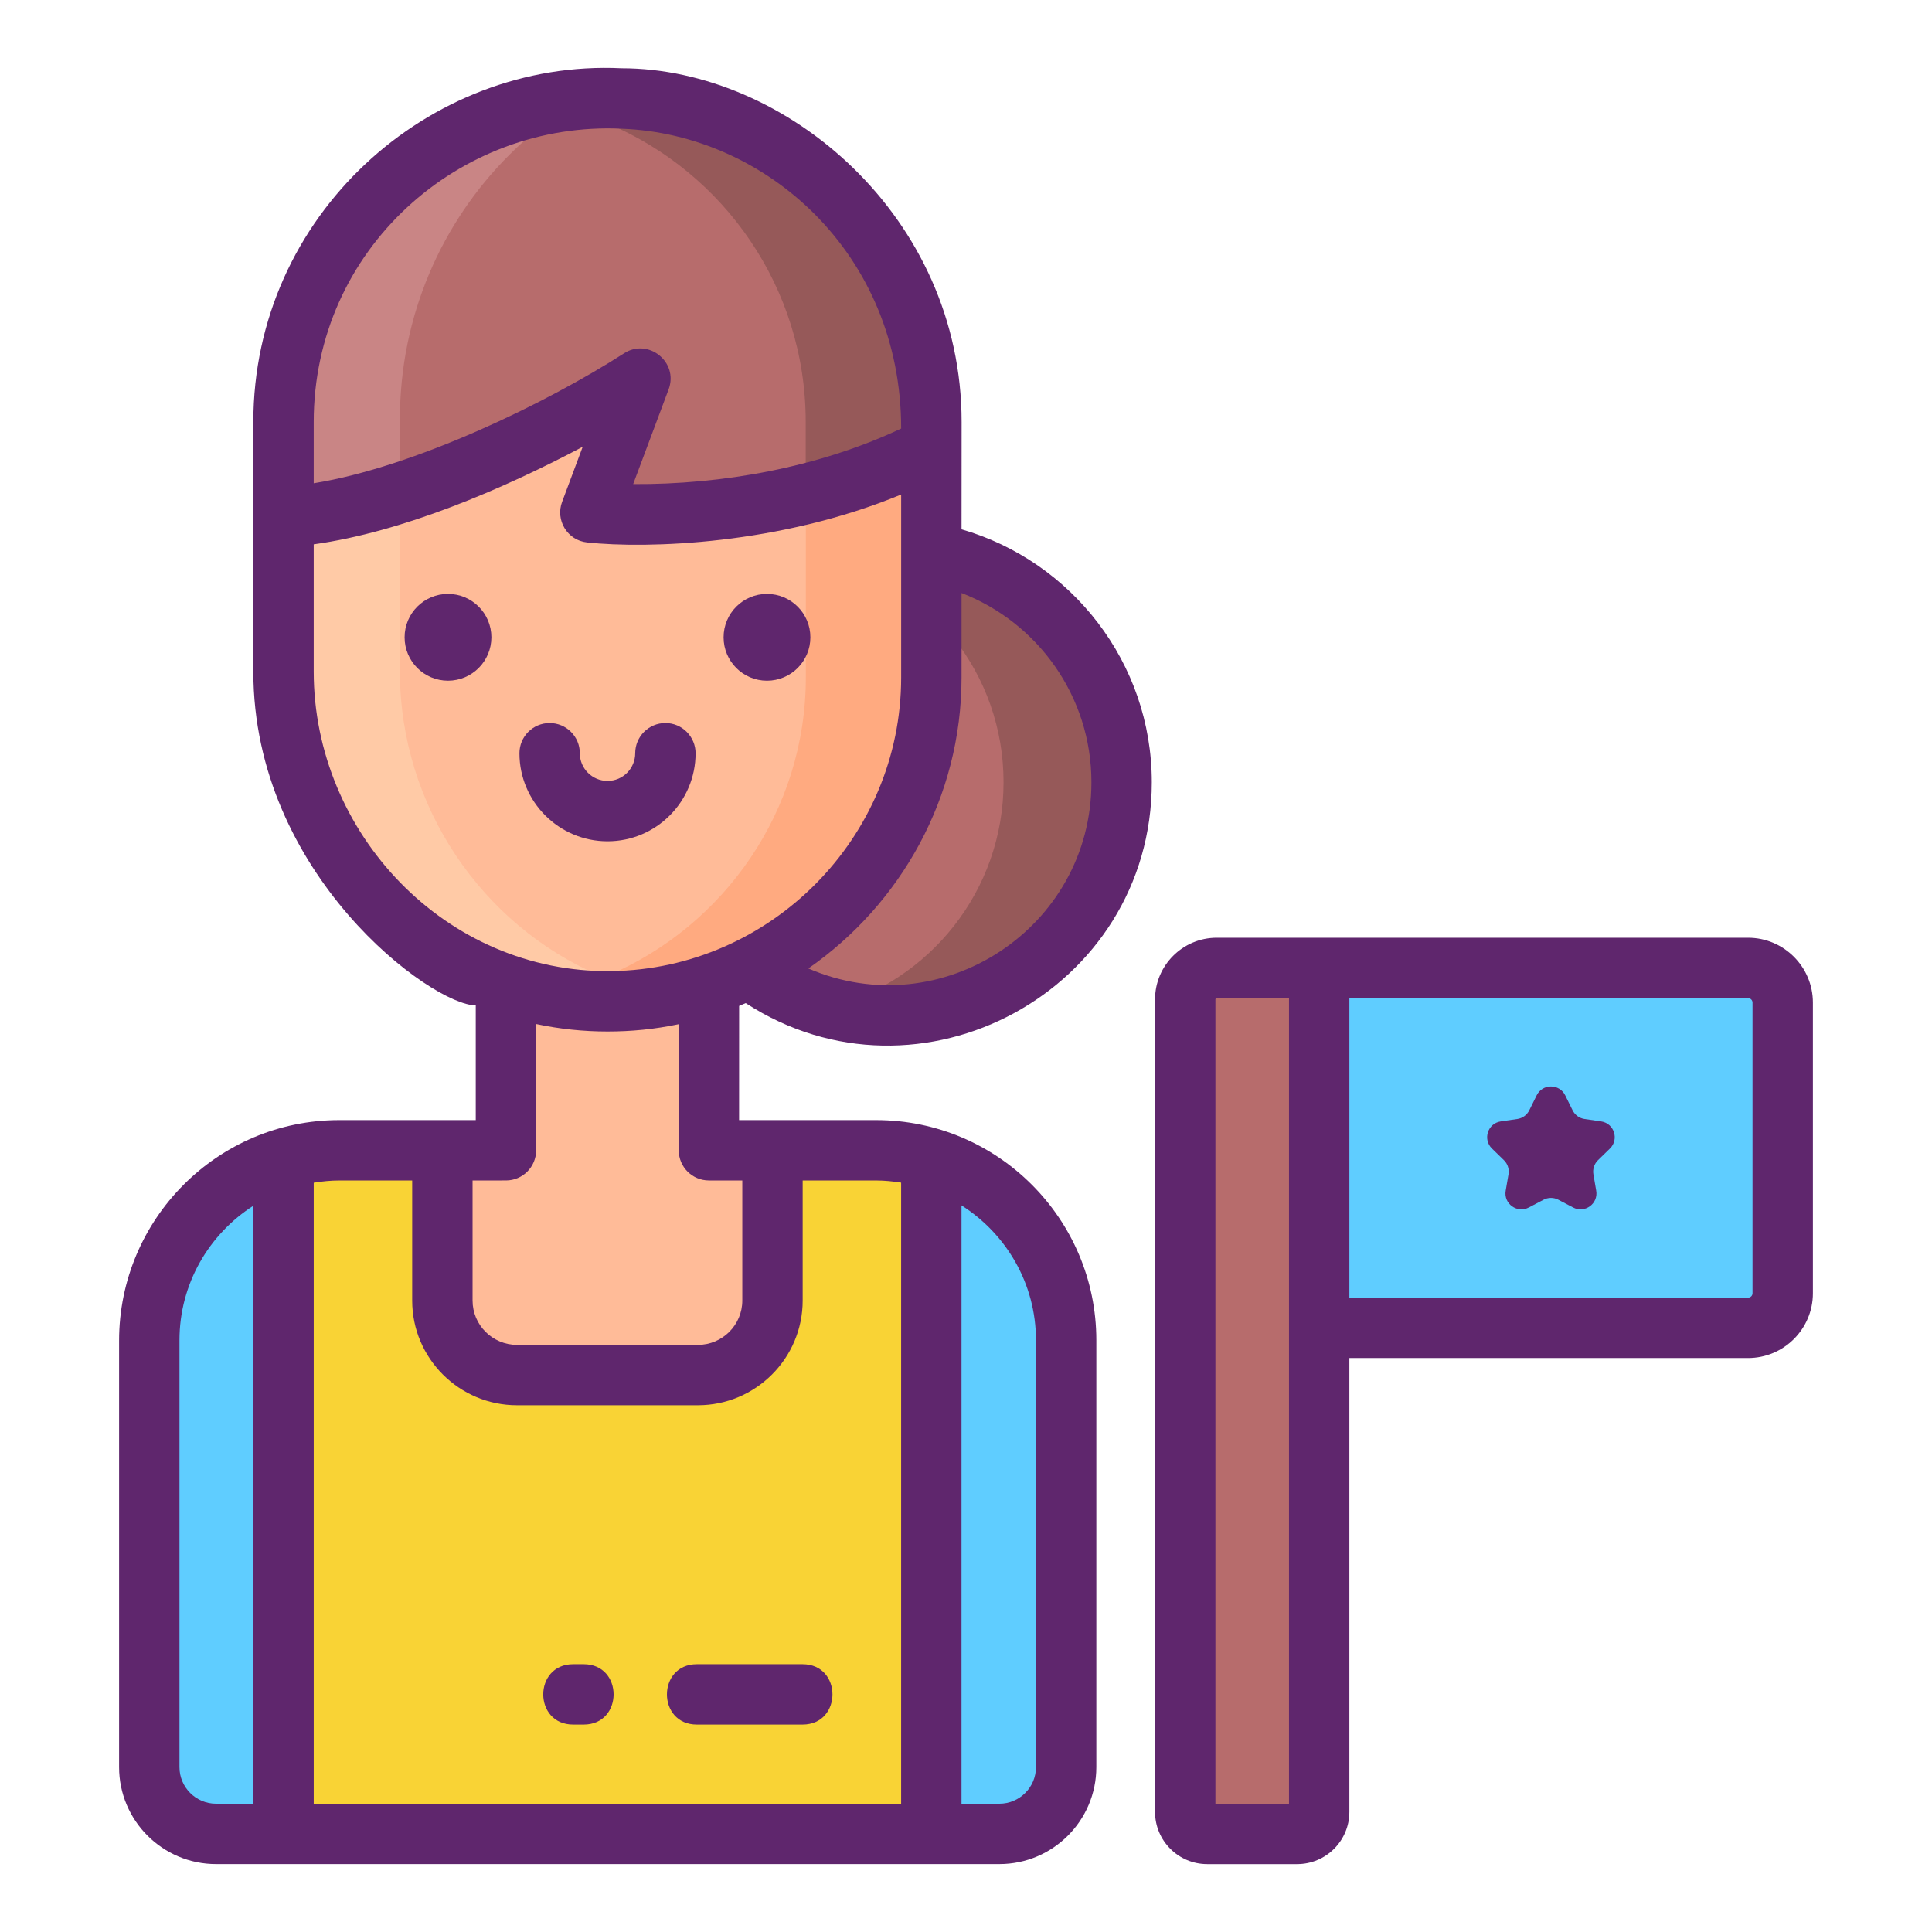 <?xml version="1.0" encoding="utf-8"?>
<!-- Generator: Adobe Illustrator 24.0.0, SVG Export Plug-In . SVG Version: 6.00 Build 0)  -->
<svg version="1.1" id="Icon_Set" xmlns="http://www.w3.org/2000/svg" xmlns:xlink="http://www.w3.org/1999/xlink" x="0px" y="0px"
	 viewBox="0 0 256 256" enable-background="new 0 0 256 256" xml:space="preserve">
<g>
	<g>
		<g>
			<g>
				<g>
					<g>
						<circle fill="#B76C6C" cx="117.743" cy="103.644" r="30.876"/>
						<path fill="#965959" d="M109.919,73.771c2.493-0.657,5.122-1.002,7.824-1.002c17.057,0,30.881,13.823,30.881,30.87
							c0,17.057-13.823,30.881-30.881,30.881c-2.702,0-5.331-0.344-7.824-1.002c13.27-3.464,23.056-15.524,23.056-29.879
							C132.975,89.294,123.189,77.234,109.919,73.771z"/>
					</g>
					<g>
						<g>
							<g>
								<g>
									<path fill="#F9D335" d="M141.274,177.594v56.562c0,4.886-3.961,8.846-8.846,8.846H28.633c-4.886,0-8.846-3.961-8.846-8.846
										v-56.562c0-13.902,11.27-25.172,25.172-25.172h71.143C129.996,152.422,141.274,163.683,141.274,177.594z"/>
									<path fill="#F9E27D" d="M37.571,153.52v89.487h-8.944c-4.884,0-8.842-3.971-8.842-8.855v-56.554
										C19.785,166.269,27.27,156.678,37.571,153.52z"/>
									<path fill="#5FCDFF" d="M141.279,177.597v56.554c0,4.884-3.971,8.855-8.855,8.855h-9.02v-89.512
										C133.744,156.628,141.279,166.231,141.279,177.597z"/>
									<path fill="#5FCDFF" d="M37.571,153.52v89.487h-8.944c-4.884,0-8.842-3.971-8.842-8.855v-56.554
										C19.785,166.269,27.27,156.678,37.571,153.52z"/>
									<path fill="#FFBB98" d="M80.48,13.006c-11.857,0-22.572,4.803-30.339,12.569c-7.767,7.767-12.569,18.498-12.569,30.355
										v33.054c0,19.027,12.377,35.611,29.473,41.444v21.99h-8.425v19.91c0,5.454,4.421,9.875,9.875,9.875h23.984
										c5.454,0,9.875-4.421,9.875-9.875v-19.91H93.93v-21.927c17.072-5.67,29.475-21.827,29.475-40.729V55.931
										C123.405,32.233,104.195,13.006,80.48,13.006z"/>
									<path fill="#FFAA80" d="M123.405,59.276v30.488c0,20.734-14.921,38.172-34.561,42.08h-0.017
										c-0.43,0.083-0.861,0.166-1.292,0.232c-2.103,0.364-4.256,0.563-6.459,0.596c-3.014,0.05-5.945-0.232-8.794-0.828
										c2.898-0.58,5.664-1.457,8.313-2.6c15.351-6.541,26.182-21.81,26.182-39.496V65.453
										C112.177,64.128,117.841,62.157,123.405,59.276z"/>
									<path fill="#FFCAA6" d="M87.618,131.843c-0.017,0.05-0.05,0.116-0.083,0.232c-2.103,0.364-4.256,0.563-6.459,0.596
										c-3.014,0.05-5.945-0.232-8.794-0.828c-0.017,0-0.017,0-0.017,0c-19.74-3.975-34.694-21.942-34.694-42.858v-20.17
										c4.786-1.041,7.4-0.934,15.418-3.494v23.665c0,17.869,10.913,33.584,26.397,40.258
										C82.004,130.386,84.753,131.264,87.618,131.843z"/>
									<path fill="#B76C6C" d="M123.419,55.932v3.329l-0.01,0.01c-5.566,2.89-11.244,4.861-16.647,6.179
										c-15.503,3.861-28.535,2.451-28.535,2.451l6.628-17.72c-0.613,0.398-14.921,9.488-30.639,14.737
										c-0.409,0.133-0.817,0.265-1.226,0.398c-5.158,1.654-10.438,2.87-15.422,3.197V55.932
										c0-20.937,14.972-38.268,34.632-42.118c1.522-0.296,3.064-0.511,4.637-0.643c1.205-0.112,2.42-0.163,3.656-0.163
										c2.798,0,5.597,0.286,8.262,0.807c8.548,1.665,16.147,5.852,22.06,11.765C118.599,33.33,123.419,44.074,123.419,55.932z"/>
									<path fill="#965959" d="M123.421,55.931v3.329l-0.017,0.017c-5.564,2.881-11.244,4.852-16.643,6.177v-9.522
										c0-17.819-10.83-33.088-26.281-39.579c-2.633-1.093-5.415-1.954-8.28-2.534c2.683-0.53,5.465-0.811,8.297-0.811
										c2.799,0,5.597,0.281,8.264,0.811c8.545,1.656,16.146,5.846,22.058,11.758C118.602,33.326,123.421,44.073,123.421,55.931z"
										/>
									<path fill="#C98585" d="M76.838,13.17c-3.411,2.063-6.547,4.545-9.355,7.353c-8.967,8.957-14.492,21.345-14.492,35v9.794
										c-5.158,1.654-10.438,2.87-15.422,3.197V55.932c0-20.937,14.972-38.268,34.632-42.118
										C73.723,13.517,75.265,13.303,76.838,13.17z"/>
								</g>
							</g>
						</g>
					</g>
				</g>
			</g>
			<g>
				<path fill="#B76C6C" d="M171.884,243.006h-11.922c-1.608,0-2.912-1.304-2.912-2.912V132.428c0-2.301,1.865-4.167,4.167-4.167
					h13.578v111.833C174.796,241.703,173.492,243.006,171.884,243.006z"/>
				<path fill="#5FCDFF" d="M231.634,175.947h-56.838v-47.686h56.838c2.531,0,4.583,2.052,4.583,4.583v38.52
					C236.217,173.895,234.165,175.947,231.634,175.947z"/>
			</g>
		</g>
	</g>
	<g>
		<path fill="#5F266D" d="M59.362,78.695c-3.176,0-5.75,2.574-5.75,5.75c0,3.176,2.574,5.75,5.75,5.75c3.176,0,5.75-2.574,5.75-5.75
			C65.112,81.269,62.537,78.695,59.362,78.695z"/>
		<circle fill="#5F266D" cx="101.629" cy="84.446" r="5.75"/>
		<path fill="#5F266D" d="M97.939,133.286c0.29-0.12,0.58-0.24,0.87-0.37c23.049,14.971,53.81-1.652,53.81-29.27
			c0-15.88-10.67-29.31-25.21-33.51c0-5.902,0.01-13.014,0.01-14.21c0-27.267-23.285-46.88-45.06-46.88
			c-25.533-1.237-48.79,19.505-48.79,46.88c0,11.754,0,20.409,0,33.06c0,26.94,23.669,44.23,29.471,44.23v15.199
			c-0.292,0-4.221,0.003-18.089,0.003c-16.085,0-29.171,13.086-29.171,29.236v56.5c0,7.083,5.763,12.847,12.846,12.847
			c13.221,0,91.194,0,103.798,0c7.083,0,12.846-5.763,12.846-12.847V177.59c0-16.085-13.086-29.171-29.17-29.171
			c-10.551,0-17.063-0.003-18.166-0.003C97.935,148.408,97.932,133.29,97.939,133.286z M93.935,156.416
			c0.853,0,2.097,0.003,4.424,0.003v15.914c0,3.236-2.639,5.87-5.882,5.87H68.5c-3.244,0-5.882-2.633-5.882-5.87v-15.914
			c2.298,0,2.124-0.003,4.423-0.003c2.209,0,4-1.791,4-4v-16.729c3.09,0.66,6.249,0.99,9.458,0.99c3.123,0,6.22-0.292,9.436-0.969
			v16.709C89.935,154.625,91.726,156.416,93.935,156.416z M144.619,103.646c0,19.305-19.862,32.313-37.51,24.68
			c12.24-8.51,20.3-22.67,20.3-38.57v-11.18C137.469,82.456,144.619,92.236,144.619,103.646z M41.569,55.926
			c0-22.945,19.323-39.895,40.82-38.87c19.066,0.707,37.02,16.502,37.02,39.73c-10.998,5.174-23.707,7.43-35.51,7.36l4.7-12.56
			c1.345-3.632-2.731-6.842-5.92-4.76c-10.319,6.621-27.734,15.051-41.11,17.21V55.926z M41.569,88.986v-16.86
			c11.794-1.638,25.055-7.307,35.64-12.92l-2.73,7.3c-0.895,2.394,0.671,5.09,3.32,5.37c7.962,0.85,25.496,0.321,41.61-6.35
			c0,8.743,0,5.105,0,24.23c0,21.243-17.307,38.64-38.38,38.92C59.046,128.978,41.569,110.382,41.569,88.986z M23.781,234.155
			V177.59c0-7.483,3.913-14.057,9.791-17.823v79.235h-4.944C25.955,239.002,23.781,236.828,23.781,234.155z M137.271,177.59v56.565
			c0,2.672-2.174,4.847-4.846,4.847h-5.021v-79.281C133.323,163.479,137.271,170.075,137.271,177.59z M119.404,156.704v82.298
			H41.571v-82.287c1.104-0.178,2.227-0.296,3.38-0.296h9.666v15.914c0,7.648,6.228,13.87,13.882,13.87h23.977
			c7.655,0,13.882-6.222,13.882-13.87v-15.914h9.742C117.227,156.419,118.325,156.533,119.404,156.704z"/>
		<path fill="#5F266D" d="M80.499,111.476c6.477,0,11.67-5.279,11.67-11.67c0-2.14-1.735-4-4-4c-2.21,0-4,1.79-4,4
			c0,1.972-1.586,3.67-3.67,3.67c-2.02,0-3.67-1.64-3.67-3.67c0-2.21-1.79-4-4-4c-2.21,0-4,1.79-4,4
			C68.829,106.246,74.069,111.476,80.499,111.476z"/>
		<path fill="#5F266D" d="M231.629,124.256c-7.219,0-63.606,0-70.41,0c-4.5,0-8.17,3.67-8.17,8.17v107.67c0,3.81,3.1,6.91,6.91,6.91
			h11.92c3.82,0,6.92-3.1,6.92-6.91v-60.15h52.83c4.74,0,8.59-3.85,8.59-8.58v-38.52
			C240.219,128.116,236.369,124.256,231.629,124.256z M170.799,239.006h-9.75v-106.58c0-0.09,0.08-0.17,0.17-0.17h9.58
			C170.799,166.49,170.799,204.774,170.799,239.006z M232.219,171.366c0,0.32-0.26,0.58-0.59,0.58h-52.83v-39.69h52.83
			c0.33,0,0.59,0.27,0.59,0.59V171.366z"/>
		<path fill="#5F266D" d="M212.15,148.591l-2.186-0.318c-0.687-0.1-1.281-0.531-1.588-1.154l-0.978-1.981
			c-0.774-1.568-3.01-1.568-3.783,0l-0.978,1.981c-0.307,0.623-0.901,1.054-1.588,1.154l-2.186,0.318
			c-1.73,0.251-2.421,2.378-1.169,3.598l1.582,1.542c0.497,0.485,0.724,1.183,0.607,1.867l-0.373,2.177
			c-0.296,1.723,1.513,3.038,3.061,2.224l1.955-1.028c0.615-0.323,1.349-0.323,1.963,0l1.955,1.028
			c1.548,0.814,3.357-0.5,3.061-2.224l-0.373-2.177c-0.117-0.684,0.109-1.383,0.607-1.867l1.582-1.542
			C214.572,150.969,213.881,148.842,212.15,148.591z"/>
		<path fill="#5F266D" d="M106.339,220.516h-14c-5.285,0-5.293,8,0,8h14C111.624,228.516,111.632,220.516,106.339,220.516z"/>
		<path fill="#5F266D" d="M77.339,220.516h-1.39c-5.285,0-5.293,8,0,8h1.39C82.624,228.516,82.632,220.516,77.339,220.516z"/>
	</g>
</g>
</svg>
